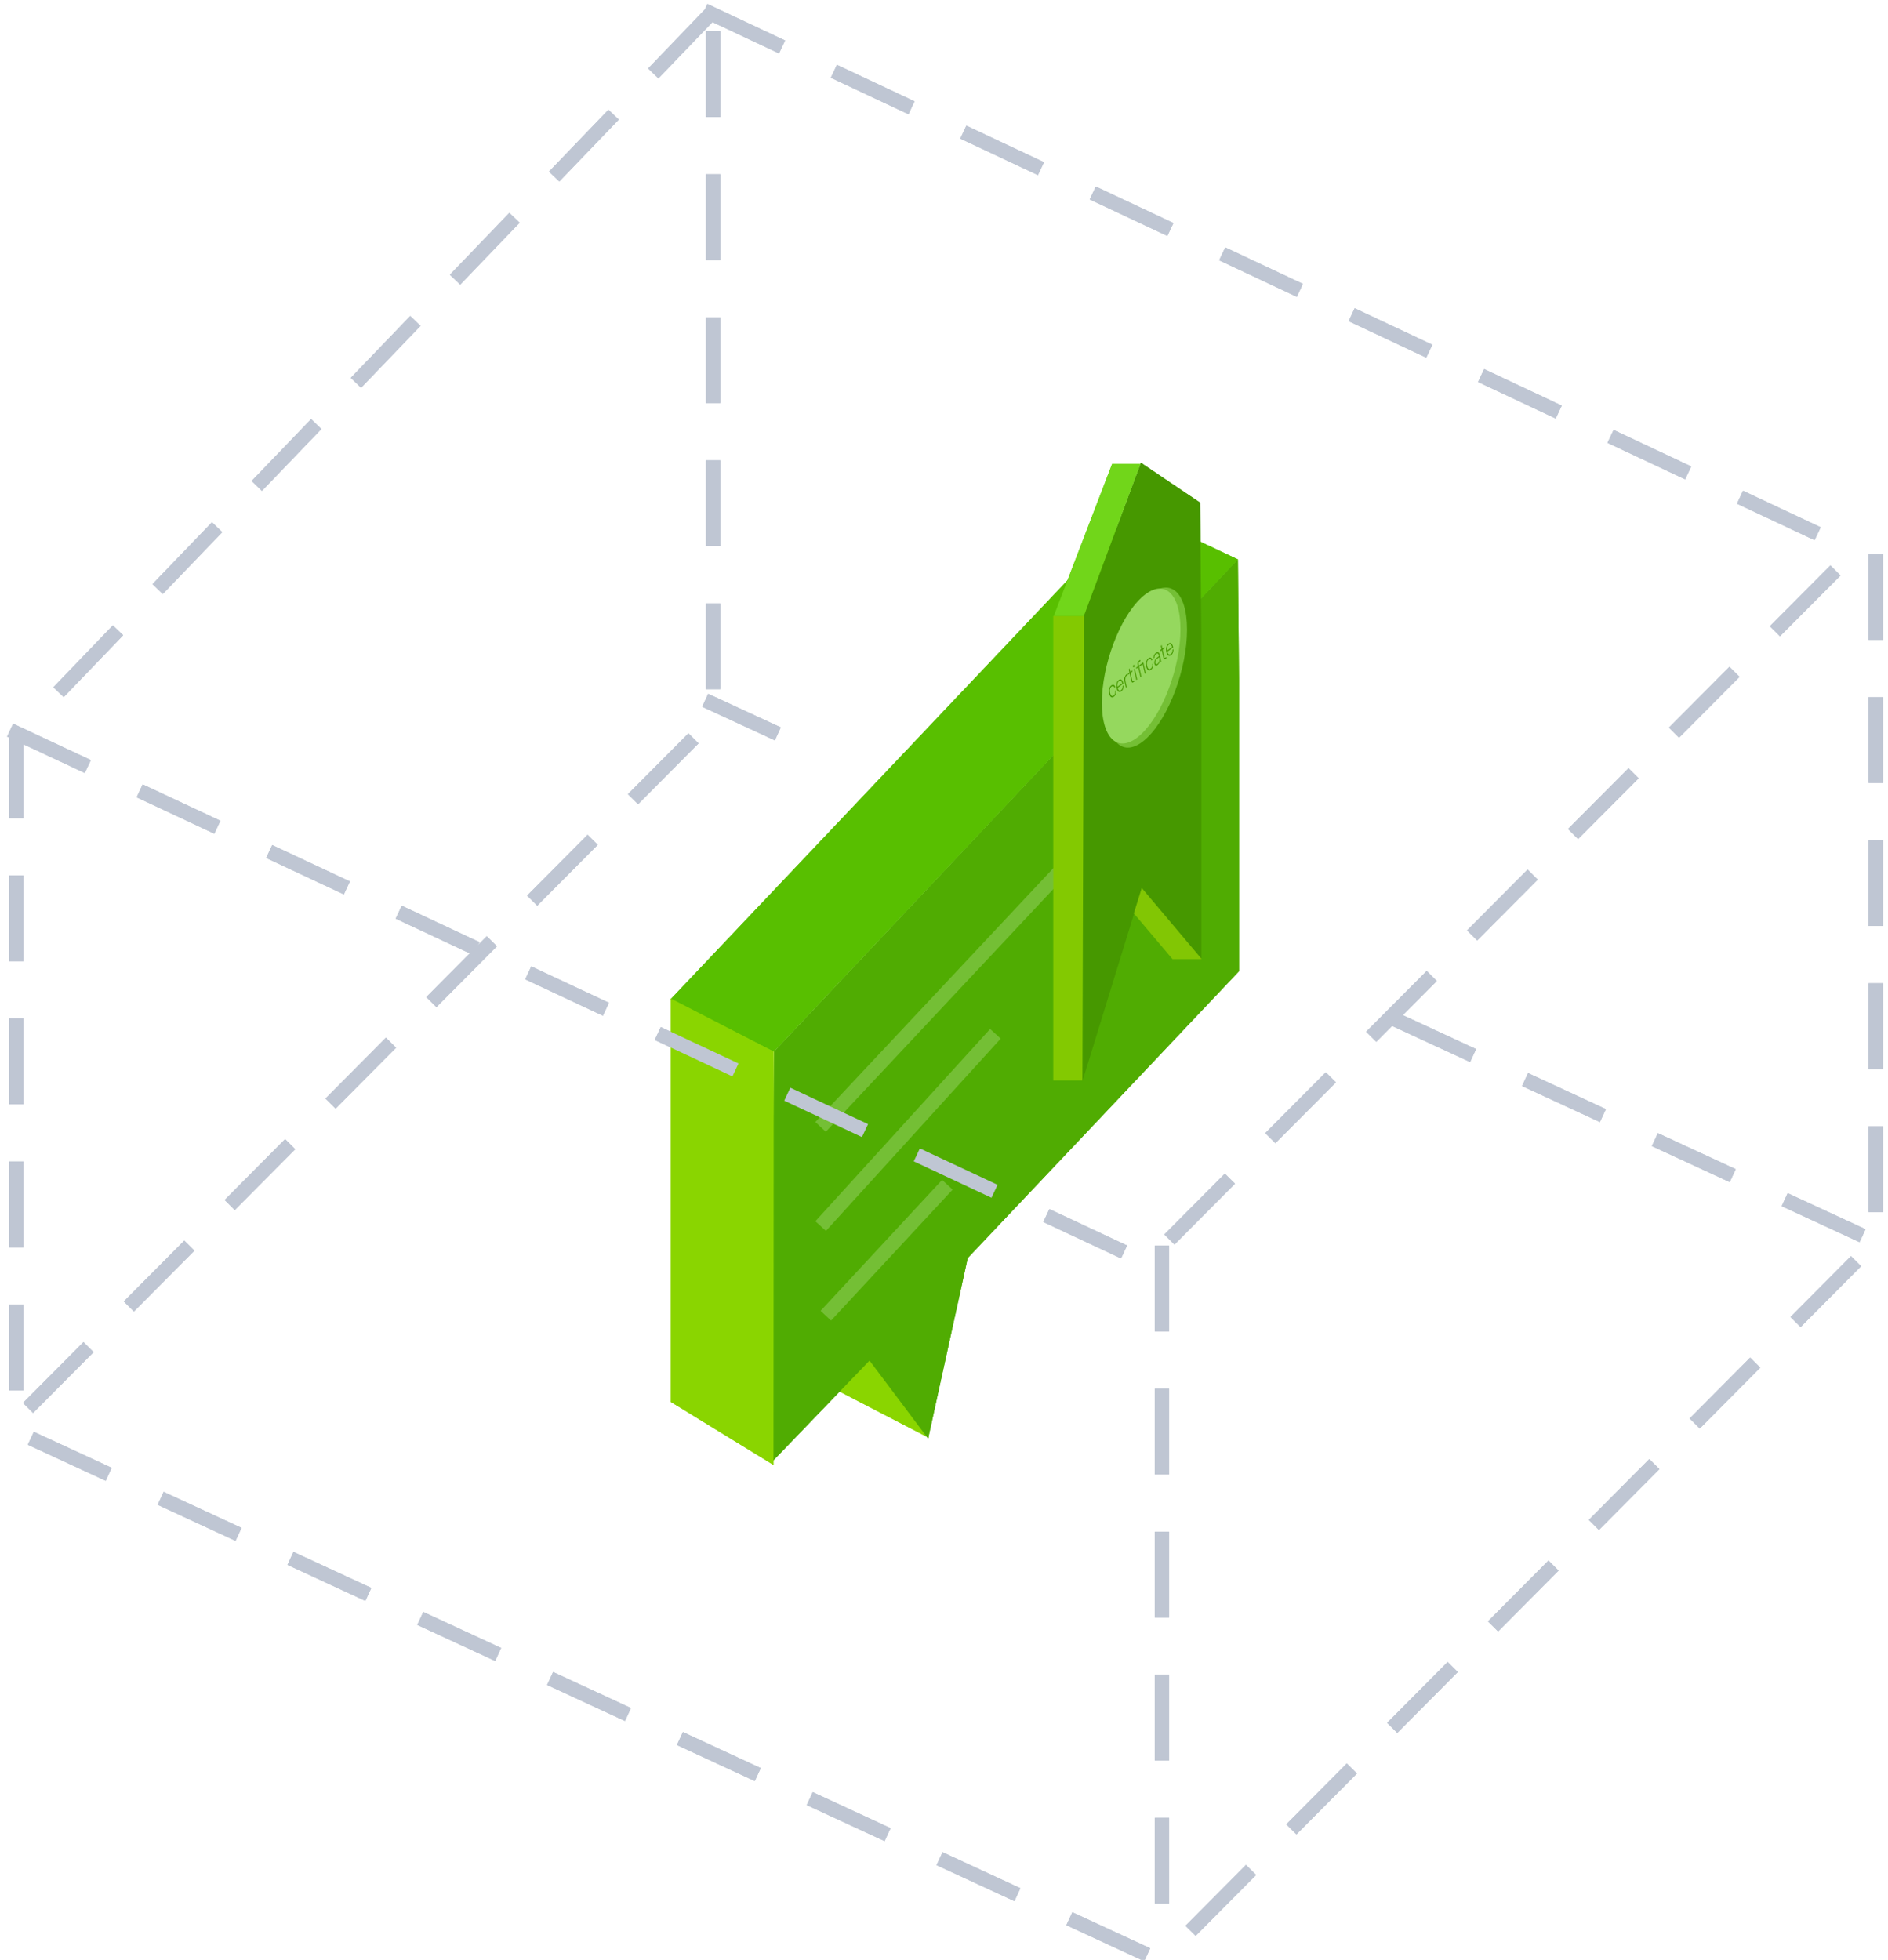 <?xml version="1.0" encoding="UTF-8"?>
<svg width="132px" height="137px" viewBox="0 0 132 137" version="1.1" xmlns="http://www.w3.org/2000/svg" xmlns:xlink="http://www.w3.org/1999/xlink">
    <!-- Generator: Sketch 50.2 (55047) - http://www.bohemiancoding.com/sketch -->
    <title>Group 61</title>
    <desc>Created with Sketch.</desc>
    <defs></defs>
    <g id="Page-1" stroke="none" stroke-width="1" fill="none" fill-rule="evenodd">
        <g id="首页编辑版" transform="translate(-649, -2094)">
            <g id="Group-61" transform="translate(648, 2094)">
                <g id="数字证书" transform="translate(0.739, 0.075)">
                    <g id="Group-32" transform="translate(41.529, 31.372)">
                        <g id="Group-24" transform="translate(0.595, 3.175)">
                            <polygon id="Path-15" fill="#8AD500" points="8.189 54.708 18.879 60.112 23.084 65.894 8.189 58.174"></polygon>
                            <polygon id="Path-16" fill="#50AC02" points="12.256 38.892 12.171 47.373 12.171 57.505 12.171 67.509 16.628 62.881 23.633 55.609 44.763 33.273 44.763 23.258 44.763 12.931 44.686 4.483"></polygon>
                            <polygon id="Path-17" fill="#58BF00" transform="translate(24.873, 19.965) rotate(-9) translate(-24.873, -19.965) " points="2.88 31.939 9.432 36.686 46.867 7.776 40.214 3.245"></polygon>
                            <polygon id="Path-15" fill="#8AD500" points="5.042 35.181 12.232 38.89 12.216 67.786 5.042 63.384"></polygon>
                            <polygon id="Path-19" fill="#50AC02" points="18.879 60.422 23.027 65.945 25.831 53.161"></polygon>
                            <path d="M15.85,43.79 L33.169,25.317" id="Line-36" stroke="#74BF35" stroke-linecap="square"></path>
                            <path d="M15.85,50.718 L27.396,38.017" id="Line-36" stroke="#74BF35" stroke-linecap="square"></path>
                            <path d="M16.214,56.988 L24.032,48.567" id="Line-36" stroke="#74BF35" stroke-linecap="square"></path>
                        </g>
                        <g id="Group-31" transform="translate(31.888, 0)">
                            <g id="Group-29" transform="translate(0.416, 0.749)">
                                <polygon id="Path-16" fill="#469800" points="2.2 10.876 2.103 20.514 2.103 32.029 2.103 43.397 6.262 29.897 10.421 34.944 10.421 24.277 10.421 12.543 10.334 2.942 6.198 0.155"></polygon>
                                <polygon id="Path-5" fill="#71D61A" points="6.155 0.239 4.181 0.239 0.099 10.875 1.254 10.875 2.199 10.875"></polygon>
                                <polygon id="Rectangle" fill="#83C901" points="0.067 10.875 2.207 10.875 2.103 43.334 0.067 43.334"></polygon>
                                <polygon id="Path-6" fill="#82C604" points="5.7 31.657 8.404 34.853 10.451 34.853 6.254 29.882"></polygon>
                            </g>
                            <g id="Group-30" transform="translate(3.869, 9.37)">
                                <path d="M3.158,10.775 C4.71,9.309 5.967,5.917 5.967,3.198 C5.967,0.48 4.71,-0.536 3.158,0.931 C1.607,2.397 0.35,5.789 0.35,8.508 C0.35,11.226 1.607,12.241 3.158,10.775 Z" id="Oval-2" fill="#74BF35"></path>
                                <path d="M2.76,10.508 C4.277,9.089 5.507,5.805 5.507,3.173 C5.507,0.542 4.277,-0.441 2.76,0.978 C1.243,2.398 0.013,5.682 0.013,8.313 C0.013,10.945 1.243,11.928 2.76,10.508 Z" id="Oval-2" fill="#95D85E"></path>
                                <path d="M0.669,7.102 C0.73,7.057 0.783,7.043 0.832,7.059 C0.88,7.074 0.918,7.123 0.946,7.207 L0.887,7.25 C0.866,7.192 0.839,7.158 0.804,7.146 C0.77,7.134 0.73,7.145 0.686,7.177 C0.633,7.216 0.596,7.278 0.579,7.361 C0.561,7.442 0.564,7.53 0.585,7.627 C0.607,7.722 0.639,7.788 0.681,7.823 C0.724,7.858 0.773,7.855 0.829,7.815 C0.923,7.746 0.961,7.636 0.944,7.484 L1.002,7.442 C1.013,7.543 1.005,7.633 0.978,7.71 C0.951,7.785 0.907,7.845 0.846,7.89 C0.772,7.944 0.704,7.949 0.646,7.904 C0.591,7.863 0.551,7.784 0.526,7.67 C0.5,7.558 0.498,7.45 0.522,7.347 C0.546,7.237 0.595,7.156 0.669,7.102 Z M1.188,6.723 C1.268,6.664 1.337,6.659 1.395,6.711 C1.447,6.757 1.489,6.842 1.521,6.969 L1.109,7.269 C1.132,7.358 1.165,7.419 1.208,7.449 C1.251,7.478 1.298,7.474 1.351,7.436 C1.397,7.402 1.43,7.356 1.451,7.301 C1.467,7.253 1.475,7.197 1.475,7.13 L1.535,7.086 C1.539,7.167 1.53,7.243 1.507,7.314 C1.478,7.399 1.433,7.464 1.368,7.511 C1.296,7.563 1.231,7.568 1.173,7.528 C1.113,7.487 1.069,7.406 1.042,7.288 C1.017,7.178 1.017,7.071 1.042,6.965 C1.068,6.856 1.116,6.775 1.188,6.723 Z M1.206,6.797 C1.156,6.834 1.121,6.888 1.102,6.962 C1.083,7.035 1.08,7.113 1.094,7.198 L1.443,6.943 C1.392,6.768 1.312,6.719 1.206,6.797 Z M1.733,6.324 C1.762,6.303 1.788,6.289 1.81,6.286 L1.83,6.375 C1.801,6.383 1.774,6.397 1.749,6.416 C1.704,6.449 1.673,6.505 1.659,6.586 C1.644,6.661 1.646,6.736 1.663,6.812 L1.753,7.208 L1.694,7.251 L1.525,6.5 L1.583,6.457 L1.616,6.601 C1.619,6.544 1.629,6.493 1.647,6.448 C1.666,6.393 1.696,6.351 1.733,6.324 Z M1.946,5.909 L2,6.152 L2.133,6.056 L2.15,6.131 L2.017,6.228 L2.132,6.738 C2.139,6.77 2.149,6.792 2.16,6.801 C2.17,6.808 2.187,6.805 2.208,6.789 L2.272,6.743 L2.289,6.819 L2.218,6.871 C2.178,6.899 2.146,6.904 2.123,6.887 C2.101,6.872 2.085,6.836 2.073,6.781 L1.958,6.271 L1.851,6.35 L1.834,6.274 L1.941,6.195 L1.895,5.988 L1.946,5.909 Z M2.22,5.676 C2.234,5.666 2.247,5.664 2.26,5.672 C2.273,5.676 2.281,5.69 2.286,5.712 C2.291,5.733 2.289,5.754 2.282,5.776 C2.276,5.797 2.266,5.812 2.253,5.822 C2.238,5.833 2.225,5.834 2.213,5.827 C2.2,5.82 2.191,5.806 2.186,5.785 C2.181,5.763 2.182,5.742 2.189,5.724 C2.195,5.702 2.205,5.687 2.22,5.676 Z M2.251,5.969 L2.31,5.926 L2.479,6.681 L2.421,6.724 L2.251,5.969 Z M2.605,5.375 L2.695,5.309 L2.712,5.387 L2.627,5.449 C2.601,5.468 2.585,5.49 2.578,5.519 C2.57,5.547 2.571,5.582 2.581,5.626 L2.601,5.714 L2.91,5.487 L3.08,6.245 L3.021,6.288 L2.869,5.606 L2.618,5.79 L2.77,6.47 L2.711,6.513 L2.559,5.833 L2.423,5.932 L2.406,5.856 L2.542,5.757 L2.522,5.667 C2.508,5.605 2.507,5.549 2.521,5.5 C2.534,5.447 2.562,5.407 2.605,5.375 Z M3.262,5.206 C3.323,5.162 3.377,5.148 3.425,5.164 C3.473,5.181 3.511,5.231 3.54,5.317 L3.481,5.36 C3.459,5.3 3.432,5.265 3.398,5.253 C3.363,5.24 3.323,5.251 3.279,5.283 C3.226,5.321 3.19,5.384 3.172,5.468 C3.154,5.55 3.157,5.64 3.179,5.738 C3.2,5.835 3.232,5.903 3.274,5.938 C3.317,5.974 3.366,5.972 3.422,5.932 C3.516,5.863 3.554,5.752 3.537,5.597 L3.595,5.555 C3.606,5.658 3.598,5.749 3.571,5.827 C3.545,5.903 3.5,5.964 3.439,6.008 C3.365,6.062 3.297,6.067 3.239,6.02 C3.184,5.978 3.145,5.898 3.119,5.782 C3.093,5.668 3.092,5.558 3.115,5.454 C3.139,5.342 3.188,5.26 3.262,5.206 Z M3.791,4.82 C3.861,4.768 3.92,4.758 3.968,4.792 C4.008,4.819 4.039,4.875 4.058,4.964 L4.167,5.456 L4.111,5.497 L4.079,5.35 C4.068,5.41 4.049,5.468 4.023,5.522 C3.989,5.587 3.949,5.638 3.901,5.673 C3.852,5.709 3.808,5.719 3.77,5.703 C3.729,5.688 3.702,5.648 3.688,5.586 C3.669,5.498 3.678,5.416 3.717,5.34 C3.749,5.27 3.804,5.206 3.881,5.15 L4.01,5.053 L3.999,5.007 C3.967,4.862 3.902,4.826 3.804,4.897 C3.763,4.927 3.732,4.964 3.712,5.009 C3.689,5.059 3.679,5.112 3.683,5.171 L3.624,5.207 C3.616,5.124 3.629,5.046 3.661,4.978 C3.689,4.914 3.733,4.862 3.791,4.82 Z M4.025,5.122 L3.899,5.217 C3.771,5.312 3.721,5.421 3.748,5.541 C3.757,5.583 3.775,5.607 3.802,5.617 C3.829,5.626 3.862,5.618 3.897,5.592 C3.948,5.555 3.989,5.495 4.019,5.411 C4.048,5.332 4.056,5.261 4.043,5.202 L4.025,5.122 Z M4.19,4.265 L4.244,4.512 L4.377,4.416 L4.394,4.493 L4.261,4.589 L4.376,5.107 C4.383,5.14 4.393,5.162 4.404,5.171 C4.414,5.179 4.431,5.175 4.452,5.16 L4.516,5.114 L4.533,5.191 L4.462,5.242 C4.422,5.271 4.39,5.275 4.367,5.258 C4.346,5.243 4.329,5.206 4.317,5.15 L4.202,4.632 L4.095,4.711 L4.078,4.634 L4.185,4.555 L4.139,4.345 L4.19,4.265 Z M4.666,4.18 C4.747,4.121 4.815,4.117 4.874,4.171 C4.925,4.218 4.968,4.306 5,4.437 L4.588,4.737 C4.611,4.828 4.644,4.89 4.686,4.921 C4.73,4.952 4.777,4.948 4.83,4.91 C4.876,4.876 4.909,4.83 4.929,4.774 C4.946,4.726 4.954,4.668 4.954,4.599 L5.013,4.556 C5.018,4.639 5.009,4.716 4.986,4.788 C4.957,4.874 4.911,4.94 4.847,4.987 C4.775,5.039 4.71,5.043 4.652,5.001 C4.591,4.959 4.548,4.876 4.521,4.754 C4.496,4.641 4.496,4.533 4.521,4.425 C4.547,4.314 4.595,4.232 4.666,4.18 Z M4.684,4.256 C4.634,4.293 4.6,4.347 4.581,4.423 C4.562,4.497 4.559,4.577 4.573,4.663 L4.922,4.409 C4.871,4.229 4.791,4.178 4.684,4.256 Z" id="certificate" fill="#469800"></path>
                            </g>
                        </g>
                    </g>
                    <g id="waikuang" stroke="#BFC6D3" stroke-dasharray="5" stroke-linecap="square">
                        <path d="M49.962,0.868 L131.404,39.146 L131.404,86.701 L81.406,137.006 L1.395,99.997 L1.395,51.391 L49.962,0.868 Z" id="Line-27"></path>
                        <path d="M130.028,86.098 L97.312,70.966 M54.189,51.019 L50.017,49.089" id="Line-27"></path>
                        <path d="M50.118,2.604 L50.118,50.159 L0.12,100.464" id="Line-27"></path>
                        <path d="M1.421,51.18 L80.421,88.18 L130.569,37.811" id="Line"></path>
                        <path d="M81.5,87.5 L81.5,136.5" id="Line-2"></path>
                    </g>
                </g>
                <g id="数字证书" transform="translate(0.739, 0.075)">
                    <g id="Group-32" transform="translate(41.529, 31.372)">
                        <g id="Group-24" transform="translate(0.595, 3.175)">
                            <polygon id="Path-15" fill="#8AD500" points="8.189 54.708 18.879 60.112 23.084 65.894 8.189 58.174"></polygon>
                            <polygon id="Path-16" fill="#50AC02" points="12.256 38.892 12.171 47.373 12.171 57.505 12.171 67.509 16.628 62.881 23.633 55.609 44.763 33.273 44.763 23.258 44.763 12.931 44.686 4.483"></polygon>
                            <polygon id="Path-17" fill="#58BF00" transform="translate(24.873, 19.965) rotate(-9) translate(-24.873, -19.965) " points="2.88 31.939 9.432 36.686 46.867 7.776 40.214 3.245"></polygon>
                            <polygon id="Path-15" fill="#8AD500" points="5.042 35.181 12.232 38.89 12.216 67.786 5.042 63.384"></polygon>
                            <polygon id="Path-19" fill="#50AC02" points="18.879 60.422 23.027 65.945 25.831 53.161"></polygon>
                            <path d="M15.85,43.79 L33.169,25.317" id="Line-36" stroke="#74BF35" stroke-linecap="square"></path>
                            <path d="M15.85,50.718 L27.396,38.017" id="Line-36" stroke="#74BF35" stroke-linecap="square"></path>
                            <path d="M16.214,56.988 L24.032,48.567" id="Line-36" stroke="#74BF35" stroke-linecap="square"></path>
                        </g>
                        <g id="Group-31" transform="translate(31.888, 0)">
                            <g id="Group-29" transform="translate(0.416, 0.749)">
                                <polygon id="Path-16" fill="#469800" points="2.2 10.876 2.103 20.514 2.103 32.029 2.103 43.397 6.262 29.897 10.421 34.944 10.421 24.277 10.421 12.543 10.334 2.942 6.198 0.155"></polygon>
                                <polygon id="Path-5" fill="#71D61A" points="6.155 0.239 4.181 0.239 0.099 10.875 1.254 10.875 2.199 10.875"></polygon>
                                <polygon id="Rectangle" fill="#83C901" points="0.067 10.875 2.207 10.875 2.103 43.334 0.067 43.334"></polygon>
                                <polygon id="Path-6" fill="#82C604" points="5.7 31.657 8.404 34.853 10.451 34.853 6.254 29.882"></polygon>
                            </g>
                            <g id="Group-30" transform="translate(3.869, 9.37)">
                                <path d="M3.158,10.775 C4.71,9.309 5.967,5.917 5.967,3.198 C5.967,0.48 4.71,-0.536 3.158,0.931 C1.607,2.397 0.35,5.789 0.35,8.508 C0.35,11.226 1.607,12.241 3.158,10.775 Z" id="Oval-2" fill="#74BF35"></path>
                                <path d="M2.76,10.508 C4.277,9.089 5.507,5.805 5.507,3.173 C5.507,0.542 4.277,-0.441 2.76,0.978 C1.243,2.398 0.013,5.682 0.013,8.313 C0.013,10.945 1.243,11.928 2.76,10.508 Z" id="Oval-2" fill="#95D85E"></path>
                                <path d="M0.669,7.102 C0.73,7.057 0.783,7.043 0.832,7.059 C0.88,7.074 0.918,7.123 0.946,7.207 L0.887,7.25 C0.866,7.192 0.839,7.158 0.804,7.146 C0.77,7.134 0.73,7.145 0.686,7.177 C0.633,7.216 0.596,7.278 0.579,7.361 C0.561,7.442 0.564,7.53 0.585,7.627 C0.607,7.722 0.639,7.788 0.681,7.823 C0.724,7.858 0.773,7.855 0.829,7.815 C0.923,7.746 0.961,7.636 0.944,7.484 L1.002,7.442 C1.013,7.543 1.005,7.633 0.978,7.71 C0.951,7.785 0.907,7.845 0.846,7.89 C0.772,7.944 0.704,7.949 0.646,7.904 C0.591,7.863 0.551,7.784 0.526,7.67 C0.5,7.558 0.498,7.45 0.522,7.347 C0.546,7.237 0.595,7.156 0.669,7.102 Z M1.188,6.723 C1.268,6.664 1.337,6.659 1.395,6.711 C1.447,6.757 1.489,6.842 1.521,6.969 L1.109,7.269 C1.132,7.358 1.165,7.419 1.208,7.449 C1.251,7.478 1.298,7.474 1.351,7.436 C1.397,7.402 1.43,7.356 1.451,7.301 C1.467,7.253 1.475,7.197 1.475,7.13 L1.535,7.086 C1.539,7.167 1.53,7.243 1.507,7.314 C1.478,7.399 1.433,7.464 1.368,7.511 C1.296,7.563 1.231,7.568 1.173,7.528 C1.113,7.487 1.069,7.406 1.042,7.288 C1.017,7.178 1.017,7.071 1.042,6.965 C1.068,6.856 1.116,6.775 1.188,6.723 Z M1.206,6.797 C1.156,6.834 1.121,6.888 1.102,6.962 C1.083,7.035 1.08,7.113 1.094,7.198 L1.443,6.943 C1.392,6.768 1.312,6.719 1.206,6.797 Z M1.733,6.324 C1.762,6.303 1.788,6.289 1.81,6.286 L1.83,6.375 C1.801,6.383 1.774,6.397 1.749,6.416 C1.704,6.449 1.673,6.505 1.659,6.586 C1.644,6.661 1.646,6.736 1.663,6.812 L1.753,7.208 L1.694,7.251 L1.525,6.5 L1.583,6.457 L1.616,6.601 C1.619,6.544 1.629,6.493 1.647,6.448 C1.666,6.393 1.696,6.351 1.733,6.324 Z M1.946,5.909 L2,6.152 L2.133,6.056 L2.15,6.131 L2.017,6.228 L2.132,6.738 C2.139,6.77 2.149,6.792 2.16,6.801 C2.17,6.808 2.187,6.805 2.208,6.789 L2.272,6.743 L2.289,6.819 L2.218,6.871 C2.178,6.899 2.146,6.904 2.123,6.887 C2.101,6.872 2.085,6.836 2.073,6.781 L1.958,6.271 L1.851,6.35 L1.834,6.274 L1.941,6.195 L1.895,5.988 L1.946,5.909 Z M2.22,5.676 C2.234,5.666 2.247,5.664 2.26,5.672 C2.273,5.676 2.281,5.69 2.286,5.712 C2.291,5.733 2.289,5.754 2.282,5.776 C2.276,5.797 2.266,5.812 2.253,5.822 C2.238,5.833 2.225,5.834 2.213,5.827 C2.2,5.82 2.191,5.806 2.186,5.785 C2.181,5.763 2.182,5.742 2.189,5.724 C2.195,5.702 2.205,5.687 2.22,5.676 Z M2.251,5.969 L2.31,5.926 L2.479,6.681 L2.421,6.724 L2.251,5.969 Z M2.605,5.375 L2.695,5.309 L2.712,5.387 L2.627,5.449 C2.601,5.468 2.585,5.49 2.578,5.519 C2.57,5.547 2.571,5.582 2.581,5.626 L2.601,5.714 L2.91,5.487 L3.08,6.245 L3.021,6.288 L2.869,5.606 L2.618,5.79 L2.77,6.47 L2.711,6.513 L2.559,5.833 L2.423,5.932 L2.406,5.856 L2.542,5.757 L2.522,5.667 C2.508,5.605 2.507,5.549 2.521,5.5 C2.534,5.447 2.562,5.407 2.605,5.375 Z M3.262,5.206 C3.323,5.162 3.377,5.148 3.425,5.164 C3.473,5.181 3.511,5.231 3.54,5.317 L3.481,5.36 C3.459,5.3 3.432,5.265 3.398,5.253 C3.363,5.24 3.323,5.251 3.279,5.283 C3.226,5.321 3.19,5.384 3.172,5.468 C3.154,5.55 3.157,5.64 3.179,5.738 C3.2,5.835 3.232,5.903 3.274,5.938 C3.317,5.974 3.366,5.972 3.422,5.932 C3.516,5.863 3.554,5.752 3.537,5.597 L3.595,5.555 C3.606,5.658 3.598,5.749 3.571,5.827 C3.545,5.903 3.5,5.964 3.439,6.008 C3.365,6.062 3.297,6.067 3.239,6.02 C3.184,5.978 3.145,5.898 3.119,5.782 C3.093,5.668 3.092,5.558 3.115,5.454 C3.139,5.342 3.188,5.26 3.262,5.206 Z M3.791,4.82 C3.861,4.768 3.92,4.758 3.968,4.792 C4.008,4.819 4.039,4.875 4.058,4.964 L4.167,5.456 L4.111,5.497 L4.079,5.35 C4.068,5.41 4.049,5.468 4.023,5.522 C3.989,5.587 3.949,5.638 3.901,5.673 C3.852,5.709 3.808,5.719 3.77,5.703 C3.729,5.688 3.702,5.648 3.688,5.586 C3.669,5.498 3.678,5.416 3.717,5.34 C3.749,5.27 3.804,5.206 3.881,5.15 L4.01,5.053 L3.999,5.007 C3.967,4.862 3.902,4.826 3.804,4.897 C3.763,4.927 3.732,4.964 3.712,5.009 C3.689,5.059 3.679,5.112 3.683,5.171 L3.624,5.207 C3.616,5.124 3.629,5.046 3.661,4.978 C3.689,4.914 3.733,4.862 3.791,4.82 Z M4.025,5.122 L3.899,5.217 C3.771,5.312 3.721,5.421 3.748,5.541 C3.757,5.583 3.775,5.607 3.802,5.617 C3.829,5.626 3.862,5.618 3.897,5.592 C3.948,5.555 3.989,5.495 4.019,5.411 C4.048,5.332 4.056,5.261 4.043,5.202 L4.025,5.122 Z M4.19,4.265 L4.244,4.512 L4.377,4.416 L4.394,4.493 L4.261,4.589 L4.376,5.107 C4.383,5.14 4.393,5.162 4.404,5.171 C4.414,5.179 4.431,5.175 4.452,5.16 L4.516,5.114 L4.533,5.191 L4.462,5.242 C4.422,5.271 4.39,5.275 4.367,5.258 C4.346,5.243 4.329,5.206 4.317,5.15 L4.202,4.632 L4.095,4.711 L4.078,4.634 L4.185,4.555 L4.139,4.345 L4.19,4.265 Z M4.666,4.18 C4.747,4.121 4.815,4.117 4.874,4.171 C4.925,4.218 4.968,4.306 5,4.437 L4.588,4.737 C4.611,4.828 4.644,4.89 4.686,4.921 C4.73,4.952 4.777,4.948 4.83,4.91 C4.876,4.876 4.909,4.83 4.929,4.774 C4.946,4.726 4.954,4.668 4.954,4.599 L5.013,4.556 C5.018,4.639 5.009,4.716 4.986,4.788 C4.957,4.874 4.911,4.94 4.847,4.987 C4.775,5.039 4.71,5.043 4.652,5.001 C4.591,4.959 4.548,4.876 4.521,4.754 C4.496,4.641 4.496,4.533 4.521,4.425 C4.547,4.314 4.595,4.232 4.666,4.18 Z M4.684,4.256 C4.634,4.293 4.6,4.347 4.581,4.423 C4.562,4.497 4.559,4.577 4.573,4.663 L4.922,4.409 C4.871,4.229 4.791,4.178 4.684,4.256 Z" id="certificate" fill="#469800"></path>
                            </g>
                        </g>
                    </g>
                    <g id="waikuang" stroke="#BFC6D3" stroke-dasharray="5" stroke-linecap="square">
                        <path d="M49.962,0.868 L131.404,39.146 L131.404,86.701 L81.406,137.006 L1.395,99.997 L1.395,51.391 L49.962,0.868 Z" id="Line-27"></path>
                        <path d="M130.028,86.098 L97.312,70.966 M54.189,51.019 L50.017,49.089" id="Line-27"></path>
                        <path d="M50.118,2.604 L50.118,50.159 L0.12,100.464" id="Line-27"></path>
                        <path d="M1.421,51.18 L80.421,88.18 L130.569,37.811" id="Line"></path>
                        <path d="M81.5,87.5 L81.5,136.5" id="Line-2"></path>
                    </g>
                </g>
            </g>
        </g>
    </g>
</svg>